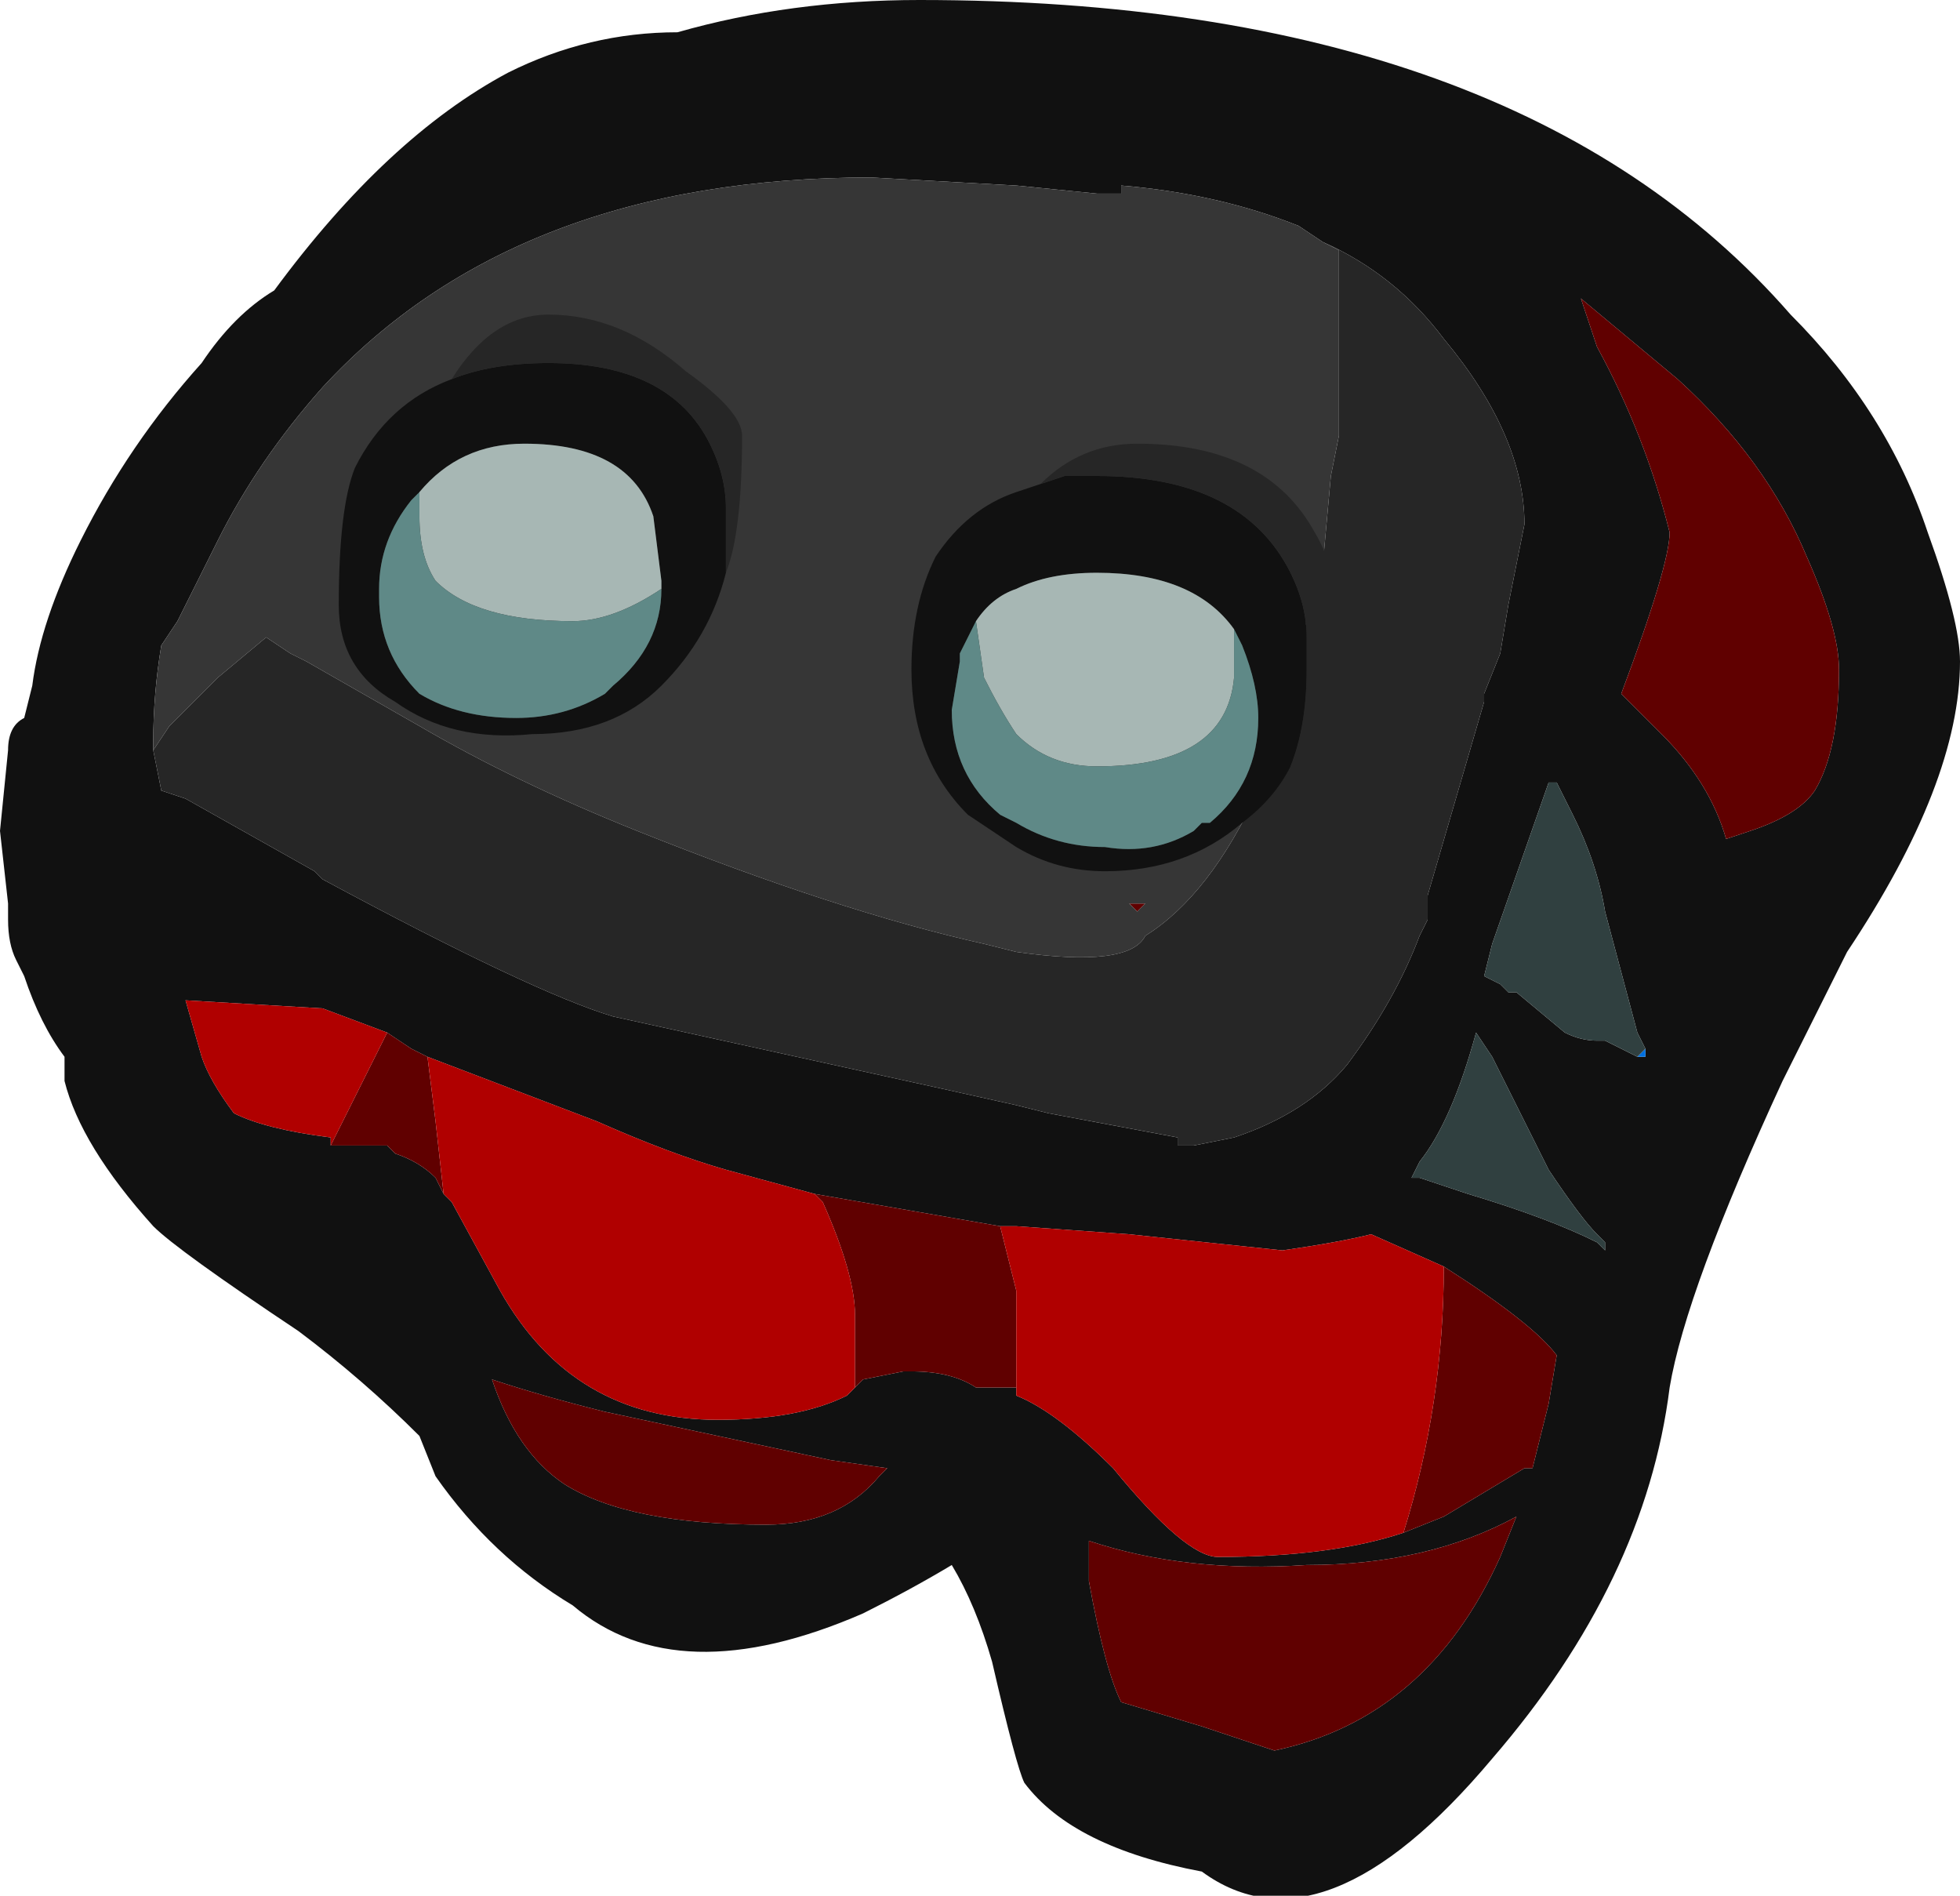 <?xml version="1.0" encoding="UTF-8" standalone="no"?>
<svg xmlns:ffdec="https://www.free-decompiler.com/flash" xmlns:xlink="http://www.w3.org/1999/xlink" ffdec:objectType="frame" height="82.25px" width="85.05px" xmlns="http://www.w3.org/2000/svg">
  <g transform="matrix(1.0, 0.0, 0.0, 1.0, 42.7, 46.55)">
    <use ffdec:characterId="786" height="11.75" transform="matrix(7.0, 0.0, 0.0, 7.0, -42.7, -46.55)" width="12.15" xlink:href="#shape0"/>
  </g>
  <defs>
    <g id="shape0" transform="matrix(1.0, 0.0, 0.0, 1.0, 6.1, 6.65)">
      <path d="M3.8 -4.5 Q4.1 -3.95 4.25 -3.35 4.25 -3.15 3.95 -2.35 L4.2 -2.1 Q4.5 -1.8 4.6 -1.45 L4.75 -1.5 Q5.05 -1.6 5.15 -1.75 5.3 -2.0 5.3 -2.5 5.3 -2.75 5.1 -3.2 4.85 -3.8 4.3 -4.3 L3.7 -4.8 3.8 -4.5 M2.1 -5.15 L1.95 -5.25 Q1.45 -5.45 0.85 -5.5 L0.85 -5.45 0.7 -5.45 0.2 -5.5 -0.7 -5.55 Q-2.9 -5.55 -4.1 -4.25 -4.5 -3.8 -4.75 -3.3 L-5.0 -2.8 -5.1 -2.65 Q-5.15 -2.35 -5.15 -2.05 L-5.15 -2.0 -5.1 -1.75 -4.95 -1.7 -4.15 -1.25 -4.1 -1.2 Q-2.8 -0.5 -2.3 -0.35 L-0.25 0.1 0.2 0.2 0.4 0.25 1.2 0.4 1.2 0.45 1.3 0.45 1.55 0.4 Q2.0 0.25 2.25 -0.05 2.55 -0.45 2.7 -0.85 L2.75 -0.95 2.75 -1.1 3.1 -2.3 3.1 -2.35 3.2 -2.6 3.25 -2.9 3.35 -3.4 Q3.35 -3.95 2.85 -4.55 2.55 -4.95 2.1 -5.15 M4.1 -0.15 L4.05 -0.25 3.85 -1.0 Q3.8 -1.3 3.65 -1.6 L3.55 -1.8 3.5 -1.8 3.15 -0.8 3.1 -0.6 3.2 -0.55 3.25 -0.5 3.3 -0.5 3.6 -0.25 Q3.7 -0.2 3.8 -0.2 L3.85 -0.2 Q3.95 -0.15 4.05 -0.1 L4.1 -0.1 4.1 -0.15 M3.05 -0.25 Q2.9 0.3 2.7 0.55 L2.65 0.65 2.7 0.65 3.0 0.75 Q3.5 0.9 3.8 1.05 L3.85 1.1 3.85 1.05 3.8 1.0 Q3.7 0.9 3.5 0.6 L3.15 -0.1 3.05 -0.25 M6.05 -2.55 Q6.05 -1.8 5.35 -0.75 L4.95 0.05 Q4.35 1.35 4.25 1.95 4.1 3.15 3.15 4.25 2.1 5.5 1.35 4.95 0.55 4.8 0.25 4.4 0.2 4.3 0.05 3.65 -0.05 3.3 -0.2 3.05 -0.45 3.2 -0.75 3.35 -1.9 3.85 -2.55 3.3 -3.05 3.0 -3.4 2.5 L-3.5 2.25 Q-3.85 1.9 -4.25 1.6 -5.0 1.1 -5.15 0.95 -5.6 0.45 -5.7 0.05 L-5.7 -0.1 Q-5.85 -0.3 -5.95 -0.6 L-6.0 -0.7 Q-6.05 -0.8 -6.05 -0.95 L-6.05 -1.05 -6.1 -1.5 -6.05 -2.0 Q-6.05 -2.15 -5.95 -2.2 L-5.9 -2.4 Q-5.85 -2.8 -5.6 -3.3 -5.3 -3.9 -4.85 -4.4 -4.65 -4.7 -4.4 -4.85 -3.7 -5.8 -2.95 -6.2 -2.45 -6.45 -1.9 -6.45 -1.2 -6.65 -0.4 -6.65 3.3 -6.65 5.0 -4.7 5.6 -4.1 5.85 -3.35 6.05 -2.8 6.05 -2.55 M2.6 2.85 L2.85 2.75 3.35 2.45 3.4 2.45 3.5 2.05 3.55 1.75 Q3.4 1.55 2.85 1.2 L2.4 1.0 Q2.2 1.05 1.85 1.1 L0.9 1.0 0.2 0.95 0.1 0.95 -1.05 0.75 -1.6 0.6 Q-1.95 0.5 -2.4 0.3 L-3.45 -0.1 -3.55 -0.15 -3.7 -0.25 -4.1 -0.4 -4.95 -0.45 -4.85 -0.1 Q-4.8 0.05 -4.65 0.25 -4.45 0.35 -4.05 0.4 L-4.05 0.45 -3.7 0.45 -3.65 0.5 Q-3.5 0.55 -3.4 0.65 L-3.35 0.75 -3.3 0.8 -3.0 1.35 Q-2.55 2.15 -1.65 2.15 -1.15 2.15 -0.85 2.0 L-0.8 1.95 -0.75 1.9 -0.5 1.85 -0.45 1.85 Q-0.2 1.85 -0.05 1.95 L0.05 1.95 Q0.1 1.95 0.2 1.95 L0.2 2.0 Q0.45 2.1 0.8 2.45 1.25 3.0 1.45 3.0 2.15 3.0 2.6 2.85 M3.3 2.75 Q2.75 3.05 2.0 3.05 1.25 3.1 0.65 2.9 L0.65 3.15 Q0.75 3.7 0.85 3.9 L1.35 4.05 1.8 4.2 Q2.75 4.0 3.2 3.0 L3.3 2.75 M-0.6 2.45 L-0.95 2.4 -2.35 2.1 Q-2.75 2.0 -3.05 1.9 -2.9 2.35 -2.6 2.55 -2.2 2.8 -1.35 2.8 -0.9 2.8 -0.65 2.5 L-0.6 2.45" fill="#111111" fill-rule="evenodd" stroke="none"/>
      <path d="M4.05 -0.1 L4.1 -0.15 4.1 -0.1 4.05 -0.1" fill="#0070e0" fill-rule="evenodd" stroke="none"/>
      <path d="M4.05 -0.1 Q3.95 -0.15 3.85 -0.2 L3.8 -0.2 Q3.7 -0.2 3.6 -0.25 L3.3 -0.5 3.25 -0.5 3.2 -0.55 3.1 -0.6 3.15 -0.8 3.5 -1.8 3.55 -1.8 3.65 -1.6 Q3.8 -1.3 3.85 -1.0 L4.05 -0.25 4.1 -0.15 4.05 -0.1 M3.05 -0.25 L3.15 -0.1 3.5 0.6 Q3.7 0.9 3.8 1.0 L3.85 1.05 3.85 1.1 3.8 1.05 Q3.5 0.9 3.0 0.75 L2.7 0.65 2.65 0.65 2.7 0.55 Q2.9 0.3 3.05 -0.25" fill="#304040" fill-rule="evenodd" stroke="none"/>
      <path d="M3.8 -4.5 L3.7 -4.8 4.3 -4.3 Q4.85 -3.8 5.1 -3.2 5.3 -2.75 5.3 -2.5 5.3 -2.0 5.15 -1.75 5.05 -1.6 4.75 -1.5 L4.6 -1.45 Q4.5 -1.8 4.2 -2.1 L3.95 -2.35 Q4.25 -3.15 4.25 -3.35 4.1 -3.95 3.8 -4.5 M0.95 -1.0 L0.9 -1.05 1.0 -1.05 0.95 -1.0 M2.85 1.2 Q3.4 1.55 3.55 1.75 L3.5 2.05 3.4 2.45 3.35 2.45 2.85 2.75 2.6 2.85 Q2.85 2.05 2.85 1.2 M0.2 2.0 L0.2 1.95 Q0.1 1.95 0.05 1.95 L-0.05 1.95 Q-0.2 1.85 -0.45 1.85 L-0.5 1.85 -0.75 1.9 -0.8 1.95 -0.8 1.5 Q-0.8 1.25 -1.0 0.8 L-1.05 0.75 0.1 0.95 0.2 1.35 0.2 2.0 M-3.35 0.75 L-3.4 0.65 Q-3.5 0.55 -3.65 0.5 L-3.7 0.45 -4.05 0.45 -3.7 -0.25 -3.55 -0.15 -3.45 -0.1 -3.4 0.3 -3.35 0.75 M3.3 2.75 L3.2 3.0 Q2.75 4.0 1.8 4.2 L1.35 4.05 0.85 3.9 Q0.75 3.7 0.65 3.15 L0.65 2.9 Q1.25 3.1 2.0 3.05 2.75 3.05 3.3 2.75 M-0.6 2.45 L-0.65 2.5 Q-0.9 2.8 -1.35 2.8 -2.2 2.8 -2.6 2.55 -2.9 2.35 -3.05 1.9 -2.75 2.0 -2.35 2.1 L-0.95 2.4 -0.6 2.45" fill="#600000" fill-rule="evenodd" stroke="none"/>
      <path d="M-5.15 -2.0 L-5.15 -2.05 Q-5.15 -2.35 -5.1 -2.65 L-5.0 -2.8 -4.75 -3.3 Q-4.5 -3.8 -4.1 -4.25 -2.9 -5.55 -0.7 -5.55 L0.2 -5.5 0.7 -5.45 0.85 -5.45 0.85 -5.5 Q1.45 -5.45 1.95 -5.25 L2.1 -5.15 2.2 -5.1 2.2 -3.95 2.15 -3.7 2.1 -3.15 1.7 -1.75 Q1.4 -1.1 1.0 -0.85 0.9 -0.65 0.2 -0.75 L0.0 -0.8 Q-0.9 -1.0 -2.15 -1.5 -2.9 -1.8 -3.5 -2.15 L-4.2 -2.55 -4.3 -2.6 -4.45 -2.7 -4.75 -2.45 -5.05 -2.15 -5.15 -2.0 M0.95 -1.0 L1.0 -1.05 0.9 -1.05 0.95 -1.0" fill="#363636" fill-rule="evenodd" stroke="none"/>
      <path d="M-5.15 -2.0 L-5.05 -2.15 -4.75 -2.45 -4.45 -2.7 -4.3 -2.6 -4.2 -2.55 -3.5 -2.15 Q-2.9 -1.8 -2.15 -1.5 -0.9 -1.0 0.0 -0.8 L0.2 -0.75 Q0.9 -0.65 1.0 -0.85 1.4 -1.1 1.7 -1.75 L2.1 -3.15 2.15 -3.7 2.2 -3.95 2.2 -5.1 2.1 -5.15 Q2.55 -4.95 2.85 -4.55 3.35 -3.95 3.35 -3.4 L3.25 -2.9 3.2 -2.6 3.1 -2.35 3.1 -2.3 2.75 -1.1 2.75 -0.95 2.7 -0.85 Q2.55 -0.45 2.25 -0.05 2.0 0.25 1.55 0.4 L1.3 0.45 1.2 0.45 1.2 0.4 0.4 0.25 0.2 0.2 -0.25 0.1 -2.3 -0.35 Q-2.8 -0.5 -4.1 -1.2 L-4.15 -1.25 -4.95 -1.7 -5.1 -1.75 -5.15 -2.0" fill="#262626" fill-rule="evenodd" stroke="none"/>
      <path d="M2.85 1.2 Q2.85 2.05 2.6 2.85 2.15 3.0 1.45 3.0 1.25 3.0 0.8 2.45 0.45 2.1 0.2 2.0 L0.2 1.35 0.1 0.95 0.2 0.95 0.9 1.0 1.85 1.1 Q2.2 1.05 2.4 1.0 L2.85 1.2 M-0.8 1.95 L-0.85 2.0 Q-1.15 2.15 -1.65 2.15 -2.55 2.15 -3.0 1.35 L-3.3 0.8 -3.35 0.75 -3.4 0.3 -3.45 -0.1 -2.4 0.3 Q-1.95 0.5 -1.6 0.6 L-1.05 0.75 -1.0 0.8 Q-0.8 1.25 -0.8 1.5 L-0.8 1.95 M-4.05 0.45 L-4.05 0.4 Q-4.45 0.35 -4.65 0.25 -4.8 0.05 -4.85 -0.1 L-4.95 -0.45 -4.1 -0.4 -3.7 -0.25 -4.05 0.45" fill="#b00000" fill-rule="evenodd" stroke="none"/>
      <path d="M0.35 -3.65 L0.5 -3.7 0.7 -3.7 Q1.6 -3.7 1.9 -3.1 2.0 -2.9 2.0 -2.7 L2.0 -2.5 Q2.0 -2.15 1.9 -1.9 1.8 -1.7 1.6 -1.55 1.25 -1.25 0.75 -1.25 0.45 -1.25 0.2 -1.4 L-0.1 -1.6 Q-0.45 -1.95 -0.45 -2.5 -0.45 -2.9 -0.3 -3.2 -0.1 -3.5 0.2 -3.6 L0.35 -3.65 M-0.05 -2.8 L-0.15 -2.6 -0.15 -2.55 -0.2 -2.25 Q-0.2 -1.85 0.1 -1.6 L0.2 -1.55 Q0.45 -1.4 0.75 -1.4 1.05 -1.35 1.3 -1.5 L1.35 -1.55 1.4 -1.55 Q1.7 -1.8 1.7 -2.2 1.7 -2.4 1.6 -2.65 L1.55 -2.75 Q1.3 -3.1 0.7 -3.1 0.4 -3.1 0.2 -3.0 0.05 -2.95 -0.05 -2.8 M-3.3 -4.3 Q-3.05 -4.4 -2.7 -4.4 -1.95 -4.4 -1.7 -3.9 -1.6 -3.7 -1.6 -3.5 L-1.6 -3.1 Q-1.7 -2.7 -2.0 -2.4 -2.3 -2.1 -2.8 -2.1 -3.3 -2.05 -3.65 -2.3 -4.0 -2.5 -4.0 -2.9 -4.0 -3.5 -3.9 -3.75 -3.7 -4.15 -3.3 -4.3 M-3.5 -3.6 L-3.55 -3.55 Q-3.75 -3.3 -3.75 -3.0 L-3.75 -2.95 Q-3.75 -2.6 -3.5 -2.35 -3.25 -2.2 -2.9 -2.2 -2.6 -2.2 -2.35 -2.35 L-2.3 -2.4 Q-2.0 -2.65 -2.0 -3.0 L-2.0 -3.05 -2.05 -3.45 Q-2.2 -3.9 -2.85 -3.9 -3.25 -3.9 -3.5 -3.6" fill="#111111" fill-rule="evenodd" stroke="none"/>
      <path d="M-0.05 -2.8 Q0.05 -2.95 0.2 -3.0 0.4 -3.1 0.7 -3.1 1.3 -3.1 1.55 -2.75 L1.55 -2.45 Q1.5 -1.9 0.7 -1.9 0.4 -1.9 0.2 -2.1 0.1 -2.25 0.0 -2.45 L-0.05 -2.8 M-2.0 -3.0 Q-2.3 -2.8 -2.55 -2.8 -3.15 -2.8 -3.4 -3.05 -3.5 -3.2 -3.5 -3.45 L-3.5 -3.6 Q-3.25 -3.9 -2.85 -3.9 -2.2 -3.9 -2.05 -3.45 L-2.0 -3.05 -2.0 -3.0" fill="#a7b7b4" fill-rule="evenodd" stroke="none"/>
      <path d="M1.55 -2.75 L1.6 -2.65 Q1.7 -2.4 1.7 -2.2 1.7 -1.8 1.4 -1.55 L1.35 -1.55 1.3 -1.5 Q1.05 -1.35 0.75 -1.4 0.45 -1.4 0.2 -1.55 L0.1 -1.6 Q-0.2 -1.85 -0.2 -2.25 L-0.15 -2.55 -0.15 -2.6 -0.05 -2.8 0.0 -2.45 Q0.1 -2.25 0.2 -2.1 0.4 -1.9 0.7 -1.9 1.5 -1.9 1.55 -2.45 L1.55 -2.75 M-3.5 -3.6 L-3.5 -3.45 Q-3.5 -3.2 -3.4 -3.05 -3.15 -2.8 -2.55 -2.8 -2.3 -2.8 -2.0 -3.0 -2.0 -2.65 -2.3 -2.4 L-2.35 -2.35 Q-2.6 -2.2 -2.9 -2.2 -3.25 -2.2 -3.5 -2.35 -3.75 -2.6 -3.75 -2.95 L-3.75 -3.0 Q-3.75 -3.3 -3.55 -3.55 L-3.5 -3.6" fill="#5f8987" fill-rule="evenodd" stroke="none"/>
      <path d="M0.35 -3.65 Q0.6 -3.9 0.95 -3.9 1.75 -3.9 2.05 -3.35 2.2 -3.1 2.2 -2.75 2.2 -2.05 1.95 -1.9 L1.9 -1.9 Q2.0 -2.15 2.0 -2.5 L2.0 -2.7 Q2.0 -2.9 1.9 -3.1 1.6 -3.7 0.7 -3.7 L0.5 -3.7 0.35 -3.65 M-3.3 -4.3 Q-3.05 -4.7 -2.7 -4.7 -2.25 -4.7 -1.85 -4.35 -1.5 -4.1 -1.5 -3.95 -1.5 -3.35 -1.6 -3.1 L-1.6 -3.5 Q-1.6 -3.7 -1.7 -3.9 -1.95 -4.4 -2.7 -4.4 -3.05 -4.4 -3.3 -4.3" fill="#262626" fill-rule="evenodd" stroke="none"/>
    </g>
  </defs>
</svg>
